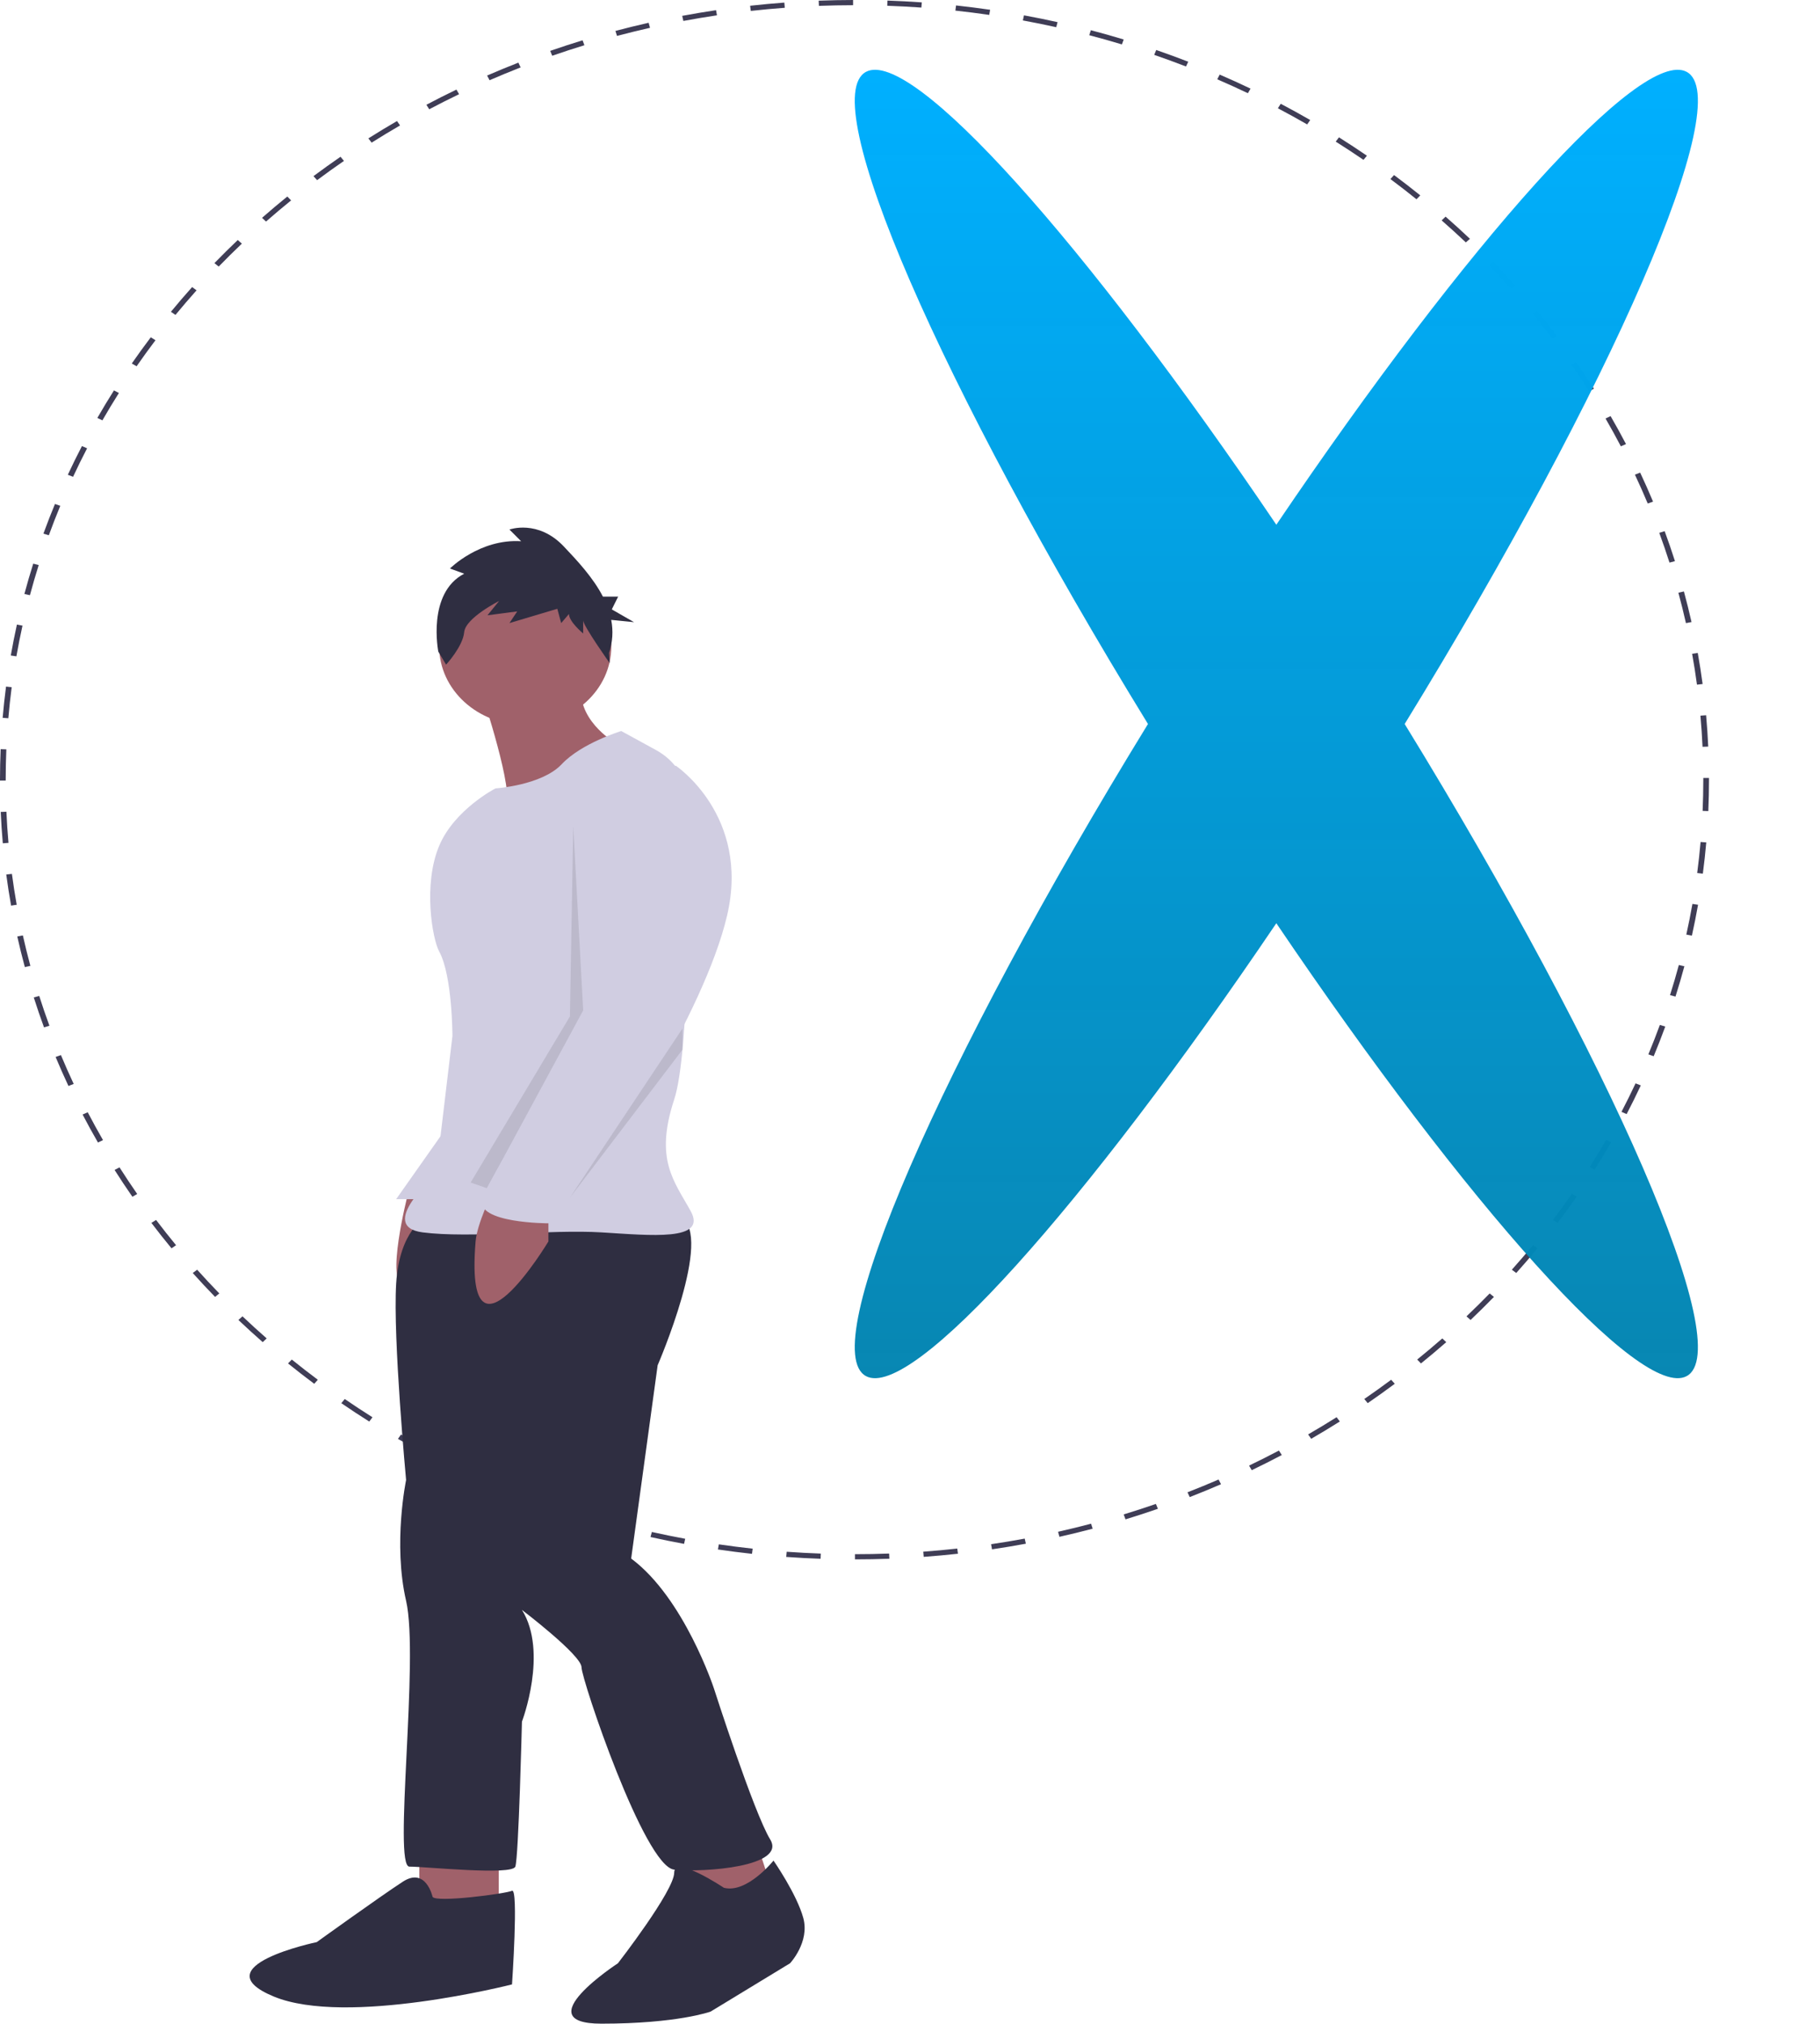 <svg width="313" height="348" viewBox="0 0 313 348" fill="none" xmlns="http://www.w3.org/2000/svg">
<g id="undraw_access_denied_6w73 1" clip-path="url(#clip0)">
<path id="Vector" d="M147.036 268.158L147.035 267.264C148.983 267.264 150.961 267.227 152.913 267.156L152.952 268.049C150.987 268.121 148.996 268.158 147.036 268.158ZM141.121 268.055C139.162 267.985 137.175 267.878 135.215 267.737L135.292 266.846C137.239 266.986 139.213 267.092 141.159 267.162L141.121 268.055ZM158.858 267.725L158.78 266.834C160.724 266.692 162.692 266.512 164.628 266.298L164.745 267.186C162.796 267.401 160.816 267.582 158.858 267.725V267.725ZM129.327 267.204C127.373 266.99 125.402 266.739 123.467 266.455L123.622 265.573C125.544 265.854 127.503 266.104 129.443 266.316L129.327 267.204ZM170.604 266.431L170.447 265.549C172.369 265.266 174.314 264.941 176.229 264.586L176.424 265.462C174.496 265.82 172.538 266.146 170.604 266.431V266.431ZM117.645 265.492C115.717 265.135 113.775 264.739 111.871 264.314L112.104 263.445C113.995 263.868 115.925 264.262 117.839 264.615L117.645 265.492ZM182.198 264.277L181.963 263.41C183.86 262.984 185.77 262.517 187.641 262.023L187.913 262.882C186.03 263.379 184.107 263.849 182.198 264.277V264.277ZM106.153 262.923C104.264 262.426 102.363 261.887 100.502 261.322L100.812 260.474C102.66 261.035 104.548 261.57 106.425 262.064L106.153 262.923ZM193.562 261.274L193.251 260.427C195.101 259.863 196.963 259.256 198.787 258.624L199.135 259.459C197.299 260.096 195.424 260.707 193.562 261.274V261.274ZM94.912 259.508C93.074 258.872 91.222 258.193 89.409 257.488L89.793 256.666C91.594 257.366 93.433 258.041 95.259 258.672L94.912 259.508ZM204.608 257.446L204.223 256.624C206.014 255.926 207.812 255.187 209.568 254.425L209.989 255.232C208.221 255.999 206.411 256.744 204.608 257.447V257.446ZM84.002 255.268C82.222 254.497 80.438 253.683 78.699 252.849L79.155 252.058C80.882 252.886 82.654 253.695 84.422 254.46L84.002 255.268ZM215.269 252.821L214.813 252.03C216.538 251.202 218.267 250.331 219.95 249.443L220.44 250.216C218.746 251.11 217.006 251.987 215.269 252.821V252.821ZM73.51 250.238C71.803 249.338 70.098 248.396 68.442 247.439L68.966 246.683C70.611 247.634 72.305 248.57 74 249.465L73.51 250.238ZM225.494 247.423L224.97 246.668C226.612 245.718 228.259 244.724 229.865 243.711L230.422 244.446C228.806 245.466 227.148 246.467 225.494 247.423L225.494 247.423ZM63.502 244.456C61.882 243.435 60.266 242.372 58.699 241.296L59.288 240.582C60.845 241.65 62.45 242.707 64.059 243.721L63.502 244.456ZM235.217 241.29L234.627 240.576C236.181 239.51 237.736 238.398 239.25 237.269L239.87 237.961C238.346 239.097 236.78 240.217 235.217 241.29V241.29ZM54.04 237.962C52.519 236.828 51.002 235.651 49.532 234.462L50.182 233.793C51.642 234.974 53.149 236.144 54.66 237.27L54.04 237.962ZM244.374 234.464L243.724 233.795C245.184 232.615 246.637 231.392 248.044 230.16L248.722 230.805C247.306 232.045 245.844 233.276 244.374 234.464L244.374 234.464ZM45.182 230.801C43.769 229.562 42.361 228.278 40.997 226.985L41.703 226.365C43.058 227.65 44.457 228.926 45.861 230.156L45.182 230.801ZM252.907 226.988L252.201 226.368C253.551 225.087 254.893 223.761 256.19 222.428L256.922 223.022C255.617 224.363 254.267 225.698 252.907 226.988V226.988ZM36.984 223.02C35.678 221.676 34.387 220.294 33.148 218.911L33.907 218.346C35.137 219.719 36.419 221.092 37.717 222.426L36.984 223.02ZM260.761 218.911L260.003 218.345C261.241 216.964 262.462 215.544 263.634 214.124L264.417 214.662C263.237 216.091 262.007 217.52 260.761 218.911ZM29.497 214.668C28.316 213.238 27.152 211.767 26.035 210.296L26.841 209.787C27.95 211.249 29.106 212.71 30.279 214.131L29.497 214.668ZM267.884 210.281L267.078 209.773C268.191 208.305 269.284 206.799 270.328 205.297L271.155 205.776C270.105 207.287 269.004 208.803 267.884 210.281ZM22.77 205.801C21.72 204.291 20.689 202.74 19.706 201.192L20.553 200.744C21.53 202.282 22.555 203.822 23.597 205.322L22.77 205.801ZM274.227 201.153L273.379 200.706C274.36 199.159 275.317 197.577 276.225 196.004L277.091 196.42C276.178 198.004 275.214 199.597 274.227 201.153ZM16.849 196.474C15.936 194.893 15.046 193.272 14.203 191.657L15.087 191.273C15.925 192.877 16.809 194.487 17.715 196.058L16.849 196.474ZM279.745 191.584L278.86 191.2C279.698 189.59 280.513 187.942 281.28 186.301L282.182 186.652C281.409 188.304 280.589 189.963 279.745 191.584ZM11.773 186.75C11.001 185.104 10.258 183.424 9.563 181.758L10.479 181.44C11.169 183.095 11.907 184.763 12.674 186.398L11.773 186.75ZM284.398 181.632L283.482 181.315C284.177 179.643 284.843 177.938 285.46 176.25L286.389 176.532C285.768 178.233 285.098 179.948 284.398 181.632ZM7.571 176.674C6.947 174.975 6.354 173.241 5.807 171.521L6.748 171.272C7.291 172.98 7.881 174.702 8.5 176.39L7.571 176.674ZM288.148 171.377L287.206 171.129C287.747 169.423 288.257 167.68 288.724 165.948L289.675 166.161C289.205 167.905 288.692 169.66 288.148 171.377ZM4.273 166.306C3.802 164.566 3.365 162.794 2.972 161.04L3.932 160.861C4.322 162.603 4.757 164.364 5.224 166.092L4.273 166.306ZM290.969 160.894L290.009 160.716C290.396 158.975 290.75 157.2 291.061 155.44L292.028 155.583C291.715 157.354 291.359 159.141 290.969 160.894ZM1.906 155.73C1.592 153.965 1.313 152.167 1.076 150.385L2.048 150.278C2.284 152.048 2.561 153.834 2.873 155.587L1.906 155.73ZM292.852 150.236L291.879 150.129C292.112 148.36 292.309 146.565 292.463 144.794L293.439 144.864C293.284 146.647 293.086 148.454 292.852 150.236V150.236ZM0.482 145.014C0.324 143.229 0.203 141.416 0.124 139.625L1.102 139.589C1.182 141.368 1.301 143.169 1.458 144.942L0.482 145.014ZM293.792 139.476L292.813 139.441C292.889 137.66 292.929 135.856 292.929 134.079L292.928 133.783H293.908L293.908 134.077C293.908 135.868 293.869 137.683 293.792 139.476ZM0.98 134.228H-1.52588e-05L0 134.077C0 132.334 0.037 130.568 0.111 128.831L1.089 128.865C1.017 130.591 0.98 132.345 0.98 134.079L0.98 134.228ZM292.799 128.423C292.718 126.648 292.597 124.847 292.437 123.07L293.414 122.997C293.574 124.786 293.696 126.599 293.778 128.386L292.799 128.423ZM1.433 123.512L0.456 123.442C0.61 121.652 0.806 119.845 1.037 118.07L2.01 118.176C1.78 119.939 1.586 121.734 1.433 123.512ZM291.841 117.735C291.605 115.973 291.325 114.187 291.009 112.427L291.977 112.283C292.294 114.054 292.576 115.852 292.813 117.627L291.841 117.735ZM2.821 112.865L1.854 112.723C2.165 110.954 2.519 109.166 2.908 107.411L3.868 107.588C3.482 109.331 3.13 111.107 2.821 112.865L2.821 112.865ZM289.944 107.154C289.55 105.407 289.114 103.647 288.645 101.924L289.596 101.709C290.068 103.444 290.508 105.215 290.903 106.974L289.944 107.154ZM5.146 102.354L4.195 102.142C4.661 100.402 5.173 98.647 5.716 96.924L6.657 97.171C6.118 98.882 5.609 100.626 5.146 102.354ZM287.116 96.746C286.571 95.039 285.979 93.317 285.357 91.629L286.286 91.345C286.912 93.044 287.508 94.777 288.056 96.496L287.116 96.746ZM8.397 92.049L7.468 91.767C8.087 90.065 8.755 88.349 9.453 86.666L10.369 86.982C9.676 88.654 9.013 90.359 8.397 92.049ZM283.372 86.582C282.676 84.919 281.936 83.251 281.171 81.625L282.072 81.273C282.841 82.91 283.587 84.589 284.288 86.263L283.372 86.582ZM12.565 81.994L11.663 81.644C12.433 79.992 13.251 78.332 14.094 76.71L14.979 77.092C14.141 78.704 13.329 80.353 12.565 81.994ZM278.752 76.752C277.913 75.15 277.027 73.541 276.118 71.971L276.984 71.553C277.9 73.135 278.792 74.754 279.636 76.367L278.752 76.752ZM17.609 72.285L16.741 71.87C17.655 70.282 18.617 68.689 19.6 67.134L20.449 67.581C19.472 69.125 18.516 70.708 17.609 72.285ZM273.274 67.288C272.294 65.75 271.269 64.21 270.225 62.713L271.051 62.233C272.102 63.741 273.135 65.29 274.121 66.839L273.274 67.288ZM23.494 62.986L22.666 62.508C23.717 60.992 24.816 59.475 25.932 58L26.738 58.508C25.629 59.973 24.538 61.48 23.494 62.986ZM266.975 58.251C265.864 56.79 264.705 55.33 263.532 53.911L264.314 53.372C265.495 54.8 266.662 56.27 267.78 57.742L266.975 58.251ZM30.177 54.153L29.394 53.616C30.574 52.182 31.802 50.751 33.044 49.363L33.803 49.928C32.57 51.307 31.35 52.728 30.177 54.153V54.153ZM259.9 49.699C258.664 48.324 257.38 46.952 256.085 45.623L256.817 45.029C258.121 46.367 259.413 47.748 260.658 49.133L259.9 49.699ZM37.612 45.84L36.878 45.248C38.179 43.907 39.528 42.571 40.889 41.277L41.596 41.896C40.244 43.181 38.904 44.509 37.612 45.84L37.612 45.84ZM252.093 41.687C250.738 40.404 249.337 39.13 247.931 37.901L248.609 37.255C250.024 38.493 251.434 39.775 252.798 41.067L252.093 41.687ZM45.748 38.101L45.069 37.457C46.483 36.216 47.944 34.983 49.413 33.793L50.064 34.461C48.605 35.643 47.153 36.868 45.748 38.101ZM243.606 34.268C242.142 33.087 240.634 31.919 239.124 30.795L239.743 30.102C241.263 31.233 242.782 32.409 244.255 33.598L243.606 34.268ZM54.534 30.983L53.913 30.291C55.433 29.155 56.997 28.034 58.562 26.957L59.152 27.671C57.597 28.74 56.044 29.855 54.534 30.983ZM234.491 27.489C232.928 26.419 231.321 25.364 229.716 24.354L230.272 23.618C231.888 24.635 233.505 25.697 235.079 26.774L234.491 27.489ZM63.911 24.531L63.353 23.797C64.968 22.775 66.625 21.772 68.277 20.815L68.803 21.569C67.161 22.52 65.515 23.517 63.911 24.531H63.911ZM224.806 21.396C223.154 20.444 221.459 19.51 219.768 18.62L220.258 17.846C221.96 18.742 223.666 19.682 225.329 20.64L224.806 21.396ZM73.819 18.79L73.328 18.017C75.022 17.12 76.76 16.242 78.496 15.407L78.953 16.198C77.229 17.027 75.502 17.899 73.819 18.79ZM214.611 16.032C212.88 15.205 211.107 14.399 209.341 13.635L209.76 12.828C211.538 13.596 213.324 14.407 215.065 15.24L214.611 16.032ZM84.195 13.797L83.773 12.99C85.54 12.222 87.349 11.475 89.151 10.771L89.537 11.592C87.747 12.292 85.949 13.034 84.195 13.797L84.195 13.797ZM203.967 11.435C202.167 10.737 200.327 10.065 198.499 9.435L198.845 8.598C200.685 9.232 202.538 9.91 204.35 10.612L203.967 11.435ZM94.971 9.587L94.622 8.751C96.455 8.114 98.329 7.501 100.192 6.931L100.504 7.779C98.653 8.345 96.792 8.953 94.971 9.587ZM192.943 7.638C191.092 7.078 189.203 6.545 187.328 6.054L187.599 5.195C189.486 5.689 191.388 6.226 193.251 6.79L192.943 7.638ZM106.113 6.177L105.84 5.318C107.724 4.818 109.646 4.346 111.554 3.916L111.789 4.784C109.894 5.211 107.985 5.68 106.113 6.177ZM181.648 4.678C179.756 4.257 177.826 3.866 175.91 3.514L176.103 2.638C178.032 2.992 179.975 3.386 181.88 3.81L181.648 4.678ZM117.522 3.602L117.325 2.727C119.246 2.368 121.204 2.04 123.145 1.751L123.302 2.633C121.374 2.92 119.429 3.246 117.522 3.602ZM170.126 2.563C168.2 2.282 166.241 2.034 164.305 1.825L164.42 0.937C166.369 1.148 168.341 1.398 170.28 1.68L170.126 2.563ZM129.121 1.878L129.002 0.99C130.951 0.774 132.931 0.59 134.888 0.445L134.968 1.336C133.024 1.48 131.056 1.663 129.121 1.878ZM158.456 1.301C156.513 1.163 154.539 1.059 152.588 0.991L152.625 0.098C154.589 0.166 156.577 0.271 158.532 0.41L158.456 1.301ZM140.835 1.009L140.795 0.116C142.753 0.042 144.744 0.003 146.71 6.10352e-05L146.712 0.894C144.758 0.897 142.781 0.936 140.835 1.009Z" fill="#3F3D56"/>
<path id="error" d="M290.056 12.35C282.192 8.184 252.392 41.601 219.5 90.236C186.608 41.601 156.808 8.184 148.945 12.35C140.208 16.979 161.705 66.314 197.427 124.5C161.705 182.685 140.208 232.021 148.945 236.65C156.808 240.816 186.608 207.399 219.5 158.764C252.392 207.399 282.192 240.816 290.056 236.65C298.791 232.021 277.295 182.685 241.573 124.5C277.295 66.314 298.791 16.979 290.056 12.35Z" fill="url(#paint0_linear)"/>
<path id="Vector_2" d="M70.123 205.433C70.123 205.433 66.139 221.014 69.554 221.014C72.97 221.014 79.8 213.743 79.8 213.743V209.588L70.123 205.433Z" fill="#A0616A"/>
<path id="Vector_3" d="M78.377 191.67L68.131 206.212H75.531L78.377 191.67Z" fill="#D0CDE1"/>
<path id="Vector_4" d="M85.778 318.396H72.116V328.783H85.778V318.396Z" fill="#A0616A"/>
<path id="Vector_5" d="M115.947 316.838L118.794 328.783L133.025 325.667L129.609 315.28L115.947 316.838Z" fill="#A0616A"/>
<path id="Vector_6" d="M73.254 209.328C73.254 209.328 68.7 211.406 68.131 220.754C67.562 230.103 69.839 254.513 69.839 254.513C69.839 254.513 67.562 265.42 69.839 275.288C72.116 285.156 67.562 320.993 70.408 320.993C73.254 320.993 88.055 322.551 88.624 320.993C89.193 319.435 89.762 296.063 89.762 296.063C89.762 296.063 94.316 284.118 89.762 276.846C89.762 276.846 100.009 284.637 100.009 286.714C100.009 288.792 110.824 320.993 115.947 321.512C121.071 322.032 135.302 320.993 132.455 316.318C129.609 311.644 122.778 290.35 122.778 290.35C122.778 290.35 117.655 274.769 108.547 268.017L113.101 234.777C113.101 234.777 122.778 212.444 117.086 209.328C111.393 206.212 73.254 209.328 73.254 209.328Z" fill="#2F2E41"/>
<path id="Vector_7" d="M90.332 124.671C98.505 124.671 105.132 118.625 105.132 111.167C105.132 103.709 98.505 97.664 90.332 97.664C82.157 97.664 75.531 103.709 75.531 111.167C75.531 118.625 82.157 124.671 90.332 124.671Z" fill="#A0616A"/>
<path id="Vector_8" d="M82.931 119.477C82.931 119.477 88.624 136.616 86.916 138.694C85.208 140.771 105.132 127.268 105.132 127.268C105.132 127.268 97.732 122.593 100.578 115.841L82.931 119.477Z" fill="#A0616A"/>
<path id="Vector_9" d="M106.84 125.71C106.84 125.71 100.009 127.787 96.593 131.423C93.178 135.058 85.208 135.578 85.208 135.578C85.208 135.578 78.163 139.198 75.531 145.446C72.726 152.105 74.356 161.48 75.531 163.624C77.808 167.779 77.808 178.166 77.808 178.166L74.962 202.057C74.962 202.057 64.716 210.886 72.685 211.925C80.654 212.964 94.885 211.406 103.424 211.925C111.963 212.444 121.64 213.483 118.794 208.289C115.947 203.096 112.532 199.46 115.947 189.073C118.62 180.944 118.504 150.553 118.327 137.719C118.303 135.957 117.785 134.229 116.822 132.701C115.86 131.172 114.485 129.894 112.828 128.988L106.84 125.71Z" fill="#D0CDE1"/>
<path id="Vector_10" d="M84.639 205.173C84.639 205.173 82.049 210.376 81.793 213.483C79.8 237.634 94.316 213.483 94.316 213.483V209.328L84.639 205.173Z" fill="#A0616A"/>
<path id="Vector_11" d="M124.486 324.628C124.486 324.628 115.947 318.915 115.947 322.031C115.947 325.148 106.27 337.613 106.27 337.613C106.27 337.613 90.332 348 103.424 348C116.517 348 122.209 345.922 122.209 345.922L135.871 337.613C135.871 337.613 139.286 333.977 138.148 329.822C137.009 325.667 133.025 319.954 133.025 319.954C133.025 319.954 128.471 325.667 124.486 324.628Z" fill="#2F2E41"/>
<path id="Vector_12" d="M74.393 326.187C74.393 326.187 73.254 320.993 69.269 323.59C65.285 326.187 54.469 333.977 54.469 333.977C54.469 333.977 34.546 338.132 47.069 343.326C59.592 348.519 88.055 341.248 88.055 341.248C88.055 341.248 89.193 324.628 88.055 325.148C86.916 325.667 74.962 327.225 74.393 326.187Z" fill="#2F2E41"/>
<path id="Vector_13" opacity="0.1" d="M98.586 142.07L100.293 173.751L83.746 204.33L80.939 203.355L98.016 174.79L98.586 142.07Z" fill="black"/>
<path id="Vector_14" d="M111.963 132.461L116.232 131.682C116.232 131.682 129.04 140.252 125.055 157.391C121.071 174.53 103.424 200.499 103.424 200.499C103.424 200.499 99.439 205.173 98.301 206.212C97.162 207.251 94.885 206.212 96.024 207.77C97.162 209.328 94.316 210.367 94.316 210.367C94.316 210.367 81.793 210.367 82.931 206.212C84.07 202.057 103.424 172.453 103.424 172.453L100.578 144.926C100.578 144.926 98.301 131.423 111.963 132.461Z" fill="#D0CDE1"/>
<path id="Vector_15" opacity="0.1" d="M117.371 180.503V176.867L98.016 205.952L117.371 180.503Z" fill="black"/>
<path id="Vector_16" d="M79.829 98.658L77.383 97.764C77.383 97.764 82.499 92.625 89.617 93.072L87.615 91.061C87.615 91.061 92.508 89.274 96.957 93.966C99.295 96.432 102.001 99.332 103.688 102.598H106.308L105.215 104.795L109.042 106.992L105.113 106.597C105.486 108.494 105.358 110.444 104.742 112.287L104.847 114.024C104.847 114.024 100.293 107.595 100.293 106.701V108.936C100.293 108.936 97.847 106.925 97.847 105.584L96.512 107.148L95.845 104.691L87.615 107.148L88.949 105.137L83.833 105.808L85.835 103.35C85.835 103.35 80.052 106.255 79.829 108.712C79.607 111.17 76.716 114.298 76.716 114.298L75.381 112.064C75.381 112.064 73.379 102.009 79.829 98.658Z" fill="#2F2E41"/>
</g>
<defs>
<linearGradient id="paint0_linear" x1="219.5" y1="12" x2="219.5" y2="237" gradientUnits="userSpaceOnUse">
<stop stop-color="#00B0FF"/>
<stop offset="1" stop-color="#0083B0" stop-opacity="0.97"/>
<stop offset="1" stop-color="#00B0FF" stop-opacity="0"/>
</linearGradient>
<clipPath id="clip0">
<rect width="313" height="348" fill="white"/>
</clipPath>
</defs>
</svg>
